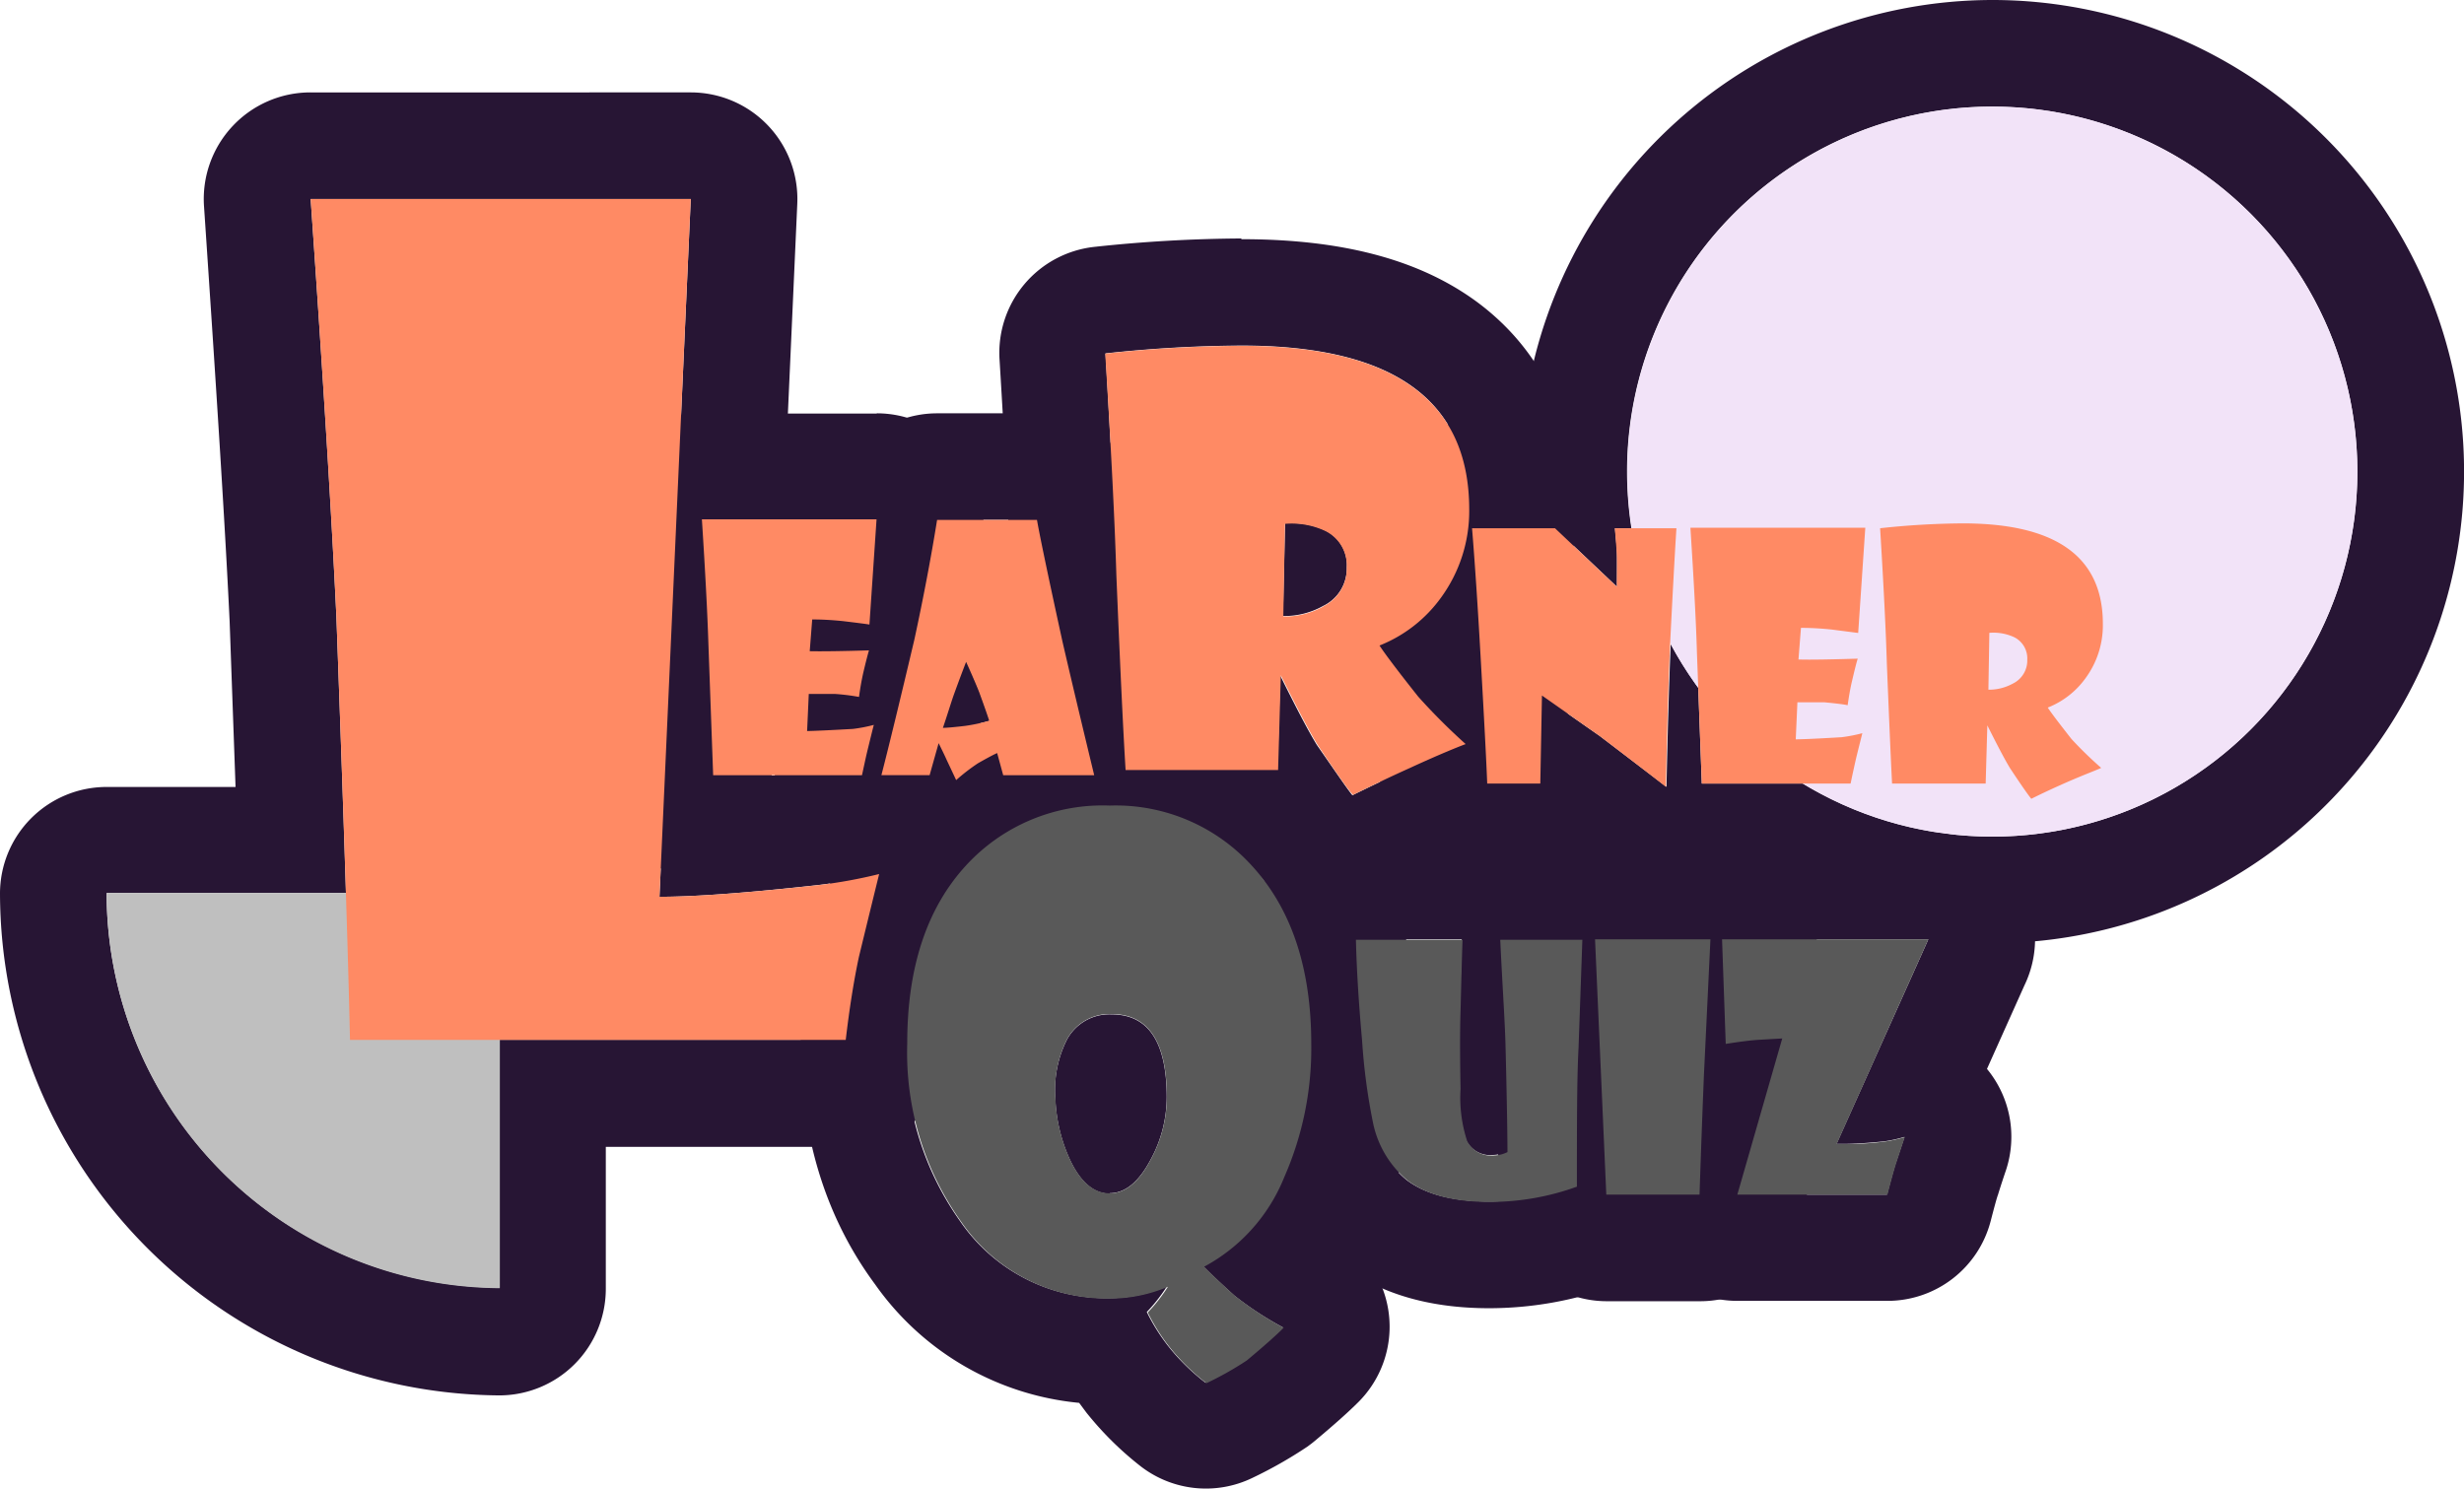 <svg xmlns="http://www.w3.org/2000/svg" viewBox="0 0 207.96 125.73"><path d="M168.15 9a30.81 30.81 0 11-16 57.14h-8.52l-.3-8.08a31.79 31.79 0 01-2.33-3.71v.13q-.21 5.19-.35 11.94L135 62.11c-1.09-.75-2.71-1.89-4.86-3.4l-.14 7.43h-4.51q-.12-2.85-.52-10.75-.36-6.39-.72-10.8h7l5.22 4.94v-2.67c0-.67-.09-1.32-.17-2.27h1.39a31.36 31.36 0 01-.37-4.78A30.8 30.8 0 01168.15 9m0-9a39.87 39.87 0 00-39.59 35.59h-4.28a9 9 0 00-9 9.74c.24 2.84.47 6.39.7 10.56.26 5.15.44 8.73.51 10.61a9 9 0 009 8.64H130a9 9 0 005.11-1.58 9 9 0 005.49 1.86 9.12 9.12 0 002.32-.3h6.85A39.81 39.81 0 10168.15 0zM58.3 16.8l-2.64 58.9q4.48 0 13.46-1a42.25 42.25 0 005.08-.93c-.31 1.24-.88 3.56-1.71 7q-.64 3-1.11 7h-29.2v20.93A33.36 33.36 0 019 75.38h20.2q-.3-9.51-.81-23.35-.6-12.76-2.17-35.23H58.3m0-9H26.22a9 9 0 00-9 9.63c1 14.83 1.76 26.6 2.16 35 .18 5.07.35 9.74.5 14H9a9 9 0 00-9 9 42.46 42.46 0 0042.13 42.36 9 9 0 009-9V96.81h20.2a9 9 0 008.94-8c.27-2.33.59-4.36 1-6q1.13-4.64 1.6-6.53a9 9 0 00-8.44-11.45h-.66a9.12 9.12 0 00-1.75.26 32.29 32.29 0 01-3.8.7h-.07c-1.07.12-2.08.22-3.05.31l2.19-48.9a9 9 0 00-9-9.4zm0 18z" fill="#271534"/><path d="M104.78 29.17Q124 29.17 124 43a12.39 12.39 0 01-2.36 7.46 11.73 11.73 0 01-5.21 4.07c.44.68 1.53 2.13 3.27 4.32a52.22 52.22 0 004 4c-.72.26-2.3.91-4.74 2-1.71.77-3.31 1.54-4.82 2.28-.45-.55-1.43-2-3-4.25-.71-1.16-1.73-3.11-3.09-5.85l-.23 8H95q-.26-5-.71-16.44-.29-6.82-.99-18.76a110.88 110.88 0 0111.48-.66m3.5 22.83a6.69 6.69 0 003.39-.85 3.52 3.52 0 002-3.27 3.23 3.23 0 00-1.83-3.11 6.39 6.39 0 00-2.91-.6h-.47l-.18 7.83m-3.5-31.87a120.64 120.64 0 00-12.42.71 9 9 0 00-8 9.5c.48 7.84.79 14 .92 18.41v.09c.31 7.77.54 13.18.71 16.53A9 9 0 0095 74h13.38a9 9 0 009.8 1.18c1.39-.69 2.89-1.4 4.48-2.13 3.09-1.33 4-1.66 4.15-1.73a9 9 0 003-15.07l-.72-.67A21.26 21.26 0 00133 43c0-9.52-4.66-14.86-8.56-17.67-4.82-3.46-11.26-5.14-19.68-5.14z" fill="#271534"/><path d="M93.66 68a15.51 15.51 0 0112 5.13q4.92 5.43 4.93 14.94a27 27 0 01-2.28 11.26 14.87 14.87 0 01-6.77 7.56c.62.62 1.5 1.45 2.63 2.47a28 28 0 004.09 2.68c-.62.63-1.66 1.55-3.11 2.76a26.94 26.94 0 01-3.41 1.92 18.2 18.2 0 01-3-2.91 16.3 16.3 0 01-1.95-3.06 13.81 13.81 0 001.7-2.17 12.56 12.56 0 01-4.91 1 14.93 14.93 0 01-12.57-6.53 24.59 24.59 0 01-4.52-15q0-9.57 4.93-15A15.65 15.65 0 0193.66 68m0 32.72q1.95 0 3.44-2.81a11.06 11.06 0 001.37-5.28c0-4.69-1.56-7-4.66-7a4.07 4.07 0 00-3.74 2.09 9.36 9.36 0 00-1 5A13.54 13.54 0 0090.35 98c.89 1.84 2 2.76 3.31 2.76m0-41.72a24.71 24.71 0 00-18.82 8c-4.82 5.3-7.27 12.38-7.27 21 0 7.88 2.11 14.73 6.29 20.38a23.82 23.82 0 0017.22 10l.61.82.08.1a27.58 27.58 0 004.37 4.33 9 9 0 009.59 1.07 36.69 36.69 0 004.59-2.61c.22-.16.44-.32.65-.5 1.69-1.41 2.86-2.46 3.69-3.29A9 9 0 00115 106a31.51 31.51 0 001.56-3 36.11 36.11 0 003.07-15c0-8.61-2.45-15.67-7.27-21a24.52 24.52 0 00-18.7-8zm-4.28 32.45z" fill="#271534"/><path d="M74 43.89l-.6 8.88c-.35-.06-1.09-.15-2.24-.29-.79-.08-1.65-.13-2.59-.14L68.34 55h1c1 0 2.36 0 4-.08-.1.34-.27 1-.49 1.93-.13.57-.25 1.23-.35 2a18.35 18.35 0 00-2-.25h-2.24l-.14 3.13q1 0 3.87-.18a12.91 12.91 0 001.76-.34c-.08.29-.25 1-.52 2.09-.14.57-.29 1.29-.48 2.16H60.19l-.4-11c-.08-2.52-.26-6-.55-10.55H74m0-9H59.24a9 9 0 00-9 9.58c.28 4.38.46 7.83.53 10.24v.06l.41 11a9 9 0 009 8.67h12.57a9 9 0 008.8-7.11l.43-2c.25-1 .41-1.64.48-1.91a9 9 0 00-.46-5.86v-.07a9.12 9.12 0 00.31-3.66v-.47l.69-8.65v-.84a9 9 0 00-9-9z" fill="#271534"/><path d="M87.52 43.89q.39 2.2 2.15 10.26 1 4.2 2.68 11.29h-7.68l-.51-1.87c-.22.09-.76.37-1.62.86a16.2 16.2 0 00-1.84 1.42l-.8-1.7c-.15-.34-.38-.81-.68-1.42l-.76 2.71h-4.07Q75.29 62 77.17 54q1.15-5.34 1.92-10.12h8.43m-7.88 17.56c.28 0 .91 0 1.91-.17a14.53 14.53 0 002-.43c-.16-.5-.44-1.3-.85-2.42-.24-.61-.61-1.46-1.1-2.55-.22.54-.56 1.43-1 2.67-.26.71-.56 1.68-.9 2.9m7.88-26.55h-8.49a9 9 0 00-8.88 7.57c-.49 3-1.1 6.21-1.82 9.56-1.23 5.19-2.14 8.94-2.71 11.16a9 9 0 008.71 11.26H78c.27.08.55.16.83.22a9.58 9.58 0 001.84.19 8.75 8.75 0 002.88-.48 8 8 0 001.09.07h7.68a9 9 0 008.75-11.11c-1.12-4.62-2-8.37-2.65-11.15-1.41-6.48-1.9-8.94-2.07-9.87a9 9 0 00-8.86-7.42zM133.47 79.29l-.32 9.08c-.1 2.59-.14 6.51-.14 11.76a21.57 21.57 0 01-7.33 1.29q-4.61 0-7-1.84a8.56 8.56 0 01-2.88-4.85 51.13 51.13 0 01-.92-6.93c-.28-3.11-.46-5.94-.52-8.51h9c0 1.24-.1 3.25-.17 6v6.6a11.72 11.72 0 00.56 4.4 2.29 2.29 0 002.3 1.2 2.63 2.63 0 001.1-.28q0-2.9-.17-9.19c-.1-2.1-.27-5-.52-8.77h6.93m0-9h-6.93a9.16 9.16 0 00-1.57.14 9 9 0 00-1.56-.14h-9a9 9 0 00-9 9.23c.07 2.74.26 5.8.55 9.08a55.09 55.09 0 001.21 8.44 17.25 17.25 0 006.12 9.74c3.2 2.45 7.39 3.69 12.47 3.69a30.53 30.53 0 0010.37-1.82 9 9 0 006-8.47c0-5.11 0-9 .13-11.44l.31-8.85a5 5 0 000-.55 9 9 0 00-9-9zm0 18z" fill="#271534"/><path d="M144.36 79.29l-.55 11.47c-.1 2.47-.23 5.83-.37 10.08h-7.87l-.95-21.55h9.74m0-9h-9.74a9 9 0 00-9 9.4l1 21.55a9 9 0 009 8.6h7.87a9 9 0 009-8.7c.14-4.33.26-7.59.36-10l.48-11.14v-.66a9 9 0 00-9-9zm0 18z" fill="#271534"/><path d="M162.75 79.29L155 96.56h.66c.82 0 1.94-.07 3.34-.21a11.77 11.77 0 001.74-.38l-.74 2.21c-.19.59-.43 1.48-.74 2.66h-12.63l3.79-13.18-1.93.11c-.69 0-1.64.16-2.84.35l-.31-8.83h17.41m0-9h-17.41a9 9 0 00-9 9.32l.31 8.82a9 9 0 002.48 5.9l-1.15 4a9 9 0 008.65 11.48h12.67a9 9 0 008.71-6.73c.35-1.35.53-2 .61-2.2.31-1 .54-1.68.68-2.09a9 9 0 00-1.6-8.56l3.16-7.05a9 9 0 00-8.11-12.92z" fill="#271534"/><circle cx="168.15" cy="39.81" r="30.81" fill="#f2e3f8"/><path d="M42.18 75.38H9a33.36 33.36 0 0033.18 33.36z" fill="#bfbfbf"/><path d="M55.66 75.7l2.64-58.9H26.22q1.56 22.47 2.17 35.2.91 24.91 1.15 35.78h41.84q.47-4 1.11-7c.83-3.42 1.4-5.74 1.71-7a42.25 42.25 0 01-5.08.93q-8.97.99-13.46.99zM123.7 62.81a52.22 52.22 0 01-4-4c-1.74-2.19-2.83-3.64-3.27-4.32a11.73 11.73 0 005.21-4.07A12.39 12.39 0 00124 43q0-13.81-19.24-13.81a110.88 110.88 0 00-11.48.66q.74 11.94.94 18.69Q94.69 60 95 65h12.87l.23-8c1.36 2.74 2.38 4.69 3.09 5.85 1.52 2.29 2.5 3.7 3 4.25 1.51-.74 3.11-1.51 4.82-2.28 2.39-1.1 3.99-1.75 4.69-2.01zm-12-11.62a6.69 6.69 0 01-3.39.85l.14-7.82a6.71 6.71 0 013.38.59 3.23 3.23 0 011.83 3.11 3.52 3.52 0 01-1.99 3.27z" fill="#ff8a64"/><path d="M93.66 68a15.65 15.65 0 00-12.16 5.09q-4.94 5.41-4.93 15a24.59 24.59 0 004.52 15 14.93 14.93 0 0012.57 6.53 12.56 12.56 0 004.91-1 13.81 13.81 0 01-1.7 2.17 16.3 16.3 0 001.95 3.06 18.2 18.2 0 003 2.91 26.94 26.94 0 003.41-1.92c1.45-1.21 2.49-2.13 3.11-2.76a28 28 0 01-4.09-2.68c-1.13-1-2-1.85-2.63-2.47a14.87 14.87 0 006.77-7.56 27 27 0 002.28-11.26q0-9.49-4.93-14.94A15.51 15.51 0 0093.66 68zm3.44 29.92q-1.48 2.81-3.44 2.81c-1.31 0-2.42-.92-3.31-2.76a13.54 13.54 0 01-1.27-5.28 9.36 9.36 0 011-5 4.07 4.07 0 013.74-2.09c3.1 0 4.66 2.34 4.66 7a11.06 11.06 0 01-1.38 5.32z" fill="#595959"/><path d="M60.19 65.44h12.56c.19-.87.34-1.59.48-2.16.27-1.1.44-1.8.52-2.09a12.91 12.91 0 01-1.76.34q-2.82.16-3.87.18l.14-3.13h2.24a18.35 18.35 0 012 .25c.1-.75.22-1.41.35-2 .22-.94.39-1.59.49-1.93-2.33.07-4 .09-5 .07l.21-2.68c.94 0 1.8.06 2.59.14 1.15.14 1.89.23 2.24.29l.6-8.88H59.24c.29 4.52.47 8 .55 10.55zM79.22 62.73c.3.61.53 1.08.68 1.42l.8 1.7a16.2 16.2 0 011.84-1.42c.86-.49 1.4-.77 1.62-.86l.51 1.87h7.68q-1.71-7.08-2.68-11.29-1.76-8.05-2.15-10.26h-8.43q-.77 4.79-1.92 10.11-1.89 8-2.78 11.43h4.07zm1.32-4.19c.45-1.24.79-2.13 1-2.67.49 1.09.86 1.94 1.1 2.55.41 1.12.69 1.92.85 2.42a14.53 14.53 0 01-2 .43c-1 .12-1.63.17-1.91.17.42-1.22.7-2.19.96-2.9zM125.52 66.14H130l.14-7.43 4.86 3.41c2.5 1.9 4.37 3.34 5.6 4.3q.13-6.75.35-11.94.35-7 .54-9.89h-5.2c.08.95.14 1.7.17 2.27s0 1.54 0 2.67l-5.22-4.94h-7q.36 4.41.72 10.8.45 7.9.56 10.75zM143.63 66.14h12.56c.18-.87.34-1.59.47-2.16.27-1.1.45-1.8.52-2.09a12.85 12.85 0 01-1.75.34q-2.82.17-3.87.18l.14-3.13h2.24c1.08.1 1.76.19 2 .25.11-.75.22-1.41.36-2 .22-.94.38-1.59.49-1.93-2.33.07-4 .1-5 .07L152 53c.94 0 1.8.06 2.58.14l2.25.29.6-8.88h-14.76c.29 4.52.48 8 .55 10.55zM174.83 62.38c-1.06-1.35-1.73-2.23-2-2.65a7.17 7.17 0 003.2-2.5 7.54 7.54 0 001.45-4.57q0-8.47-11.8-8.48a68 68 0 00-7 .41c.3 4.88.49 8.71.57 11.46.19 4.69.33 8 .44 10.09h7.9l.14-4.91c.84 1.68 1.47 2.88 1.9 3.59.93 1.41 1.54 2.28 1.81 2.61.92-.46 1.91-.92 3-1.4 1.49-.65 2.46-1 2.9-1.21a32.34 32.34 0 01-2.51-2.44zm-4.94-4.68a4.18 4.18 0 01-2.07.52l.08-4.8a4.16 4.16 0 012.08.36 2 2 0 011.12 1.91 2.16 2.16 0 01-1.21 2.01z" fill="#ff8a64"/><path d="M127.06 88.06q.16 6.3.17 9.19a2.63 2.63 0 01-1.1.28 2.29 2.29 0 01-2.3-1.2 11.72 11.72 0 01-.56-4.4q-.08-4.28 0-6.6c.07-2.79.12-4.8.17-6h-9c.06 2.57.24 5.4.52 8.51a51.13 51.13 0 00.92 6.93 8.56 8.56 0 002.88 4.85q2.4 1.85 7 1.84a21.57 21.57 0 007.33-1.29c0-5.25 0-9.17.14-11.76l.32-9.08h-6.93c.17 3.67.38 6.67.44 8.73zM135.57 100.84h7.87c.14-4.25.27-7.61.37-10.08l.55-11.47h-9.74zM145.34 79.29l.31 8.83c1.2-.19 2.15-.31 2.84-.35l1.93-.11-3.79 13.18h12.67c.31-1.18.55-2.07.74-2.66l.72-2.19a11.77 11.77 0 01-1.74.38 25.48 25.48 0 01-4 .19l7.73-17.27z" fill="#595959"/></svg>